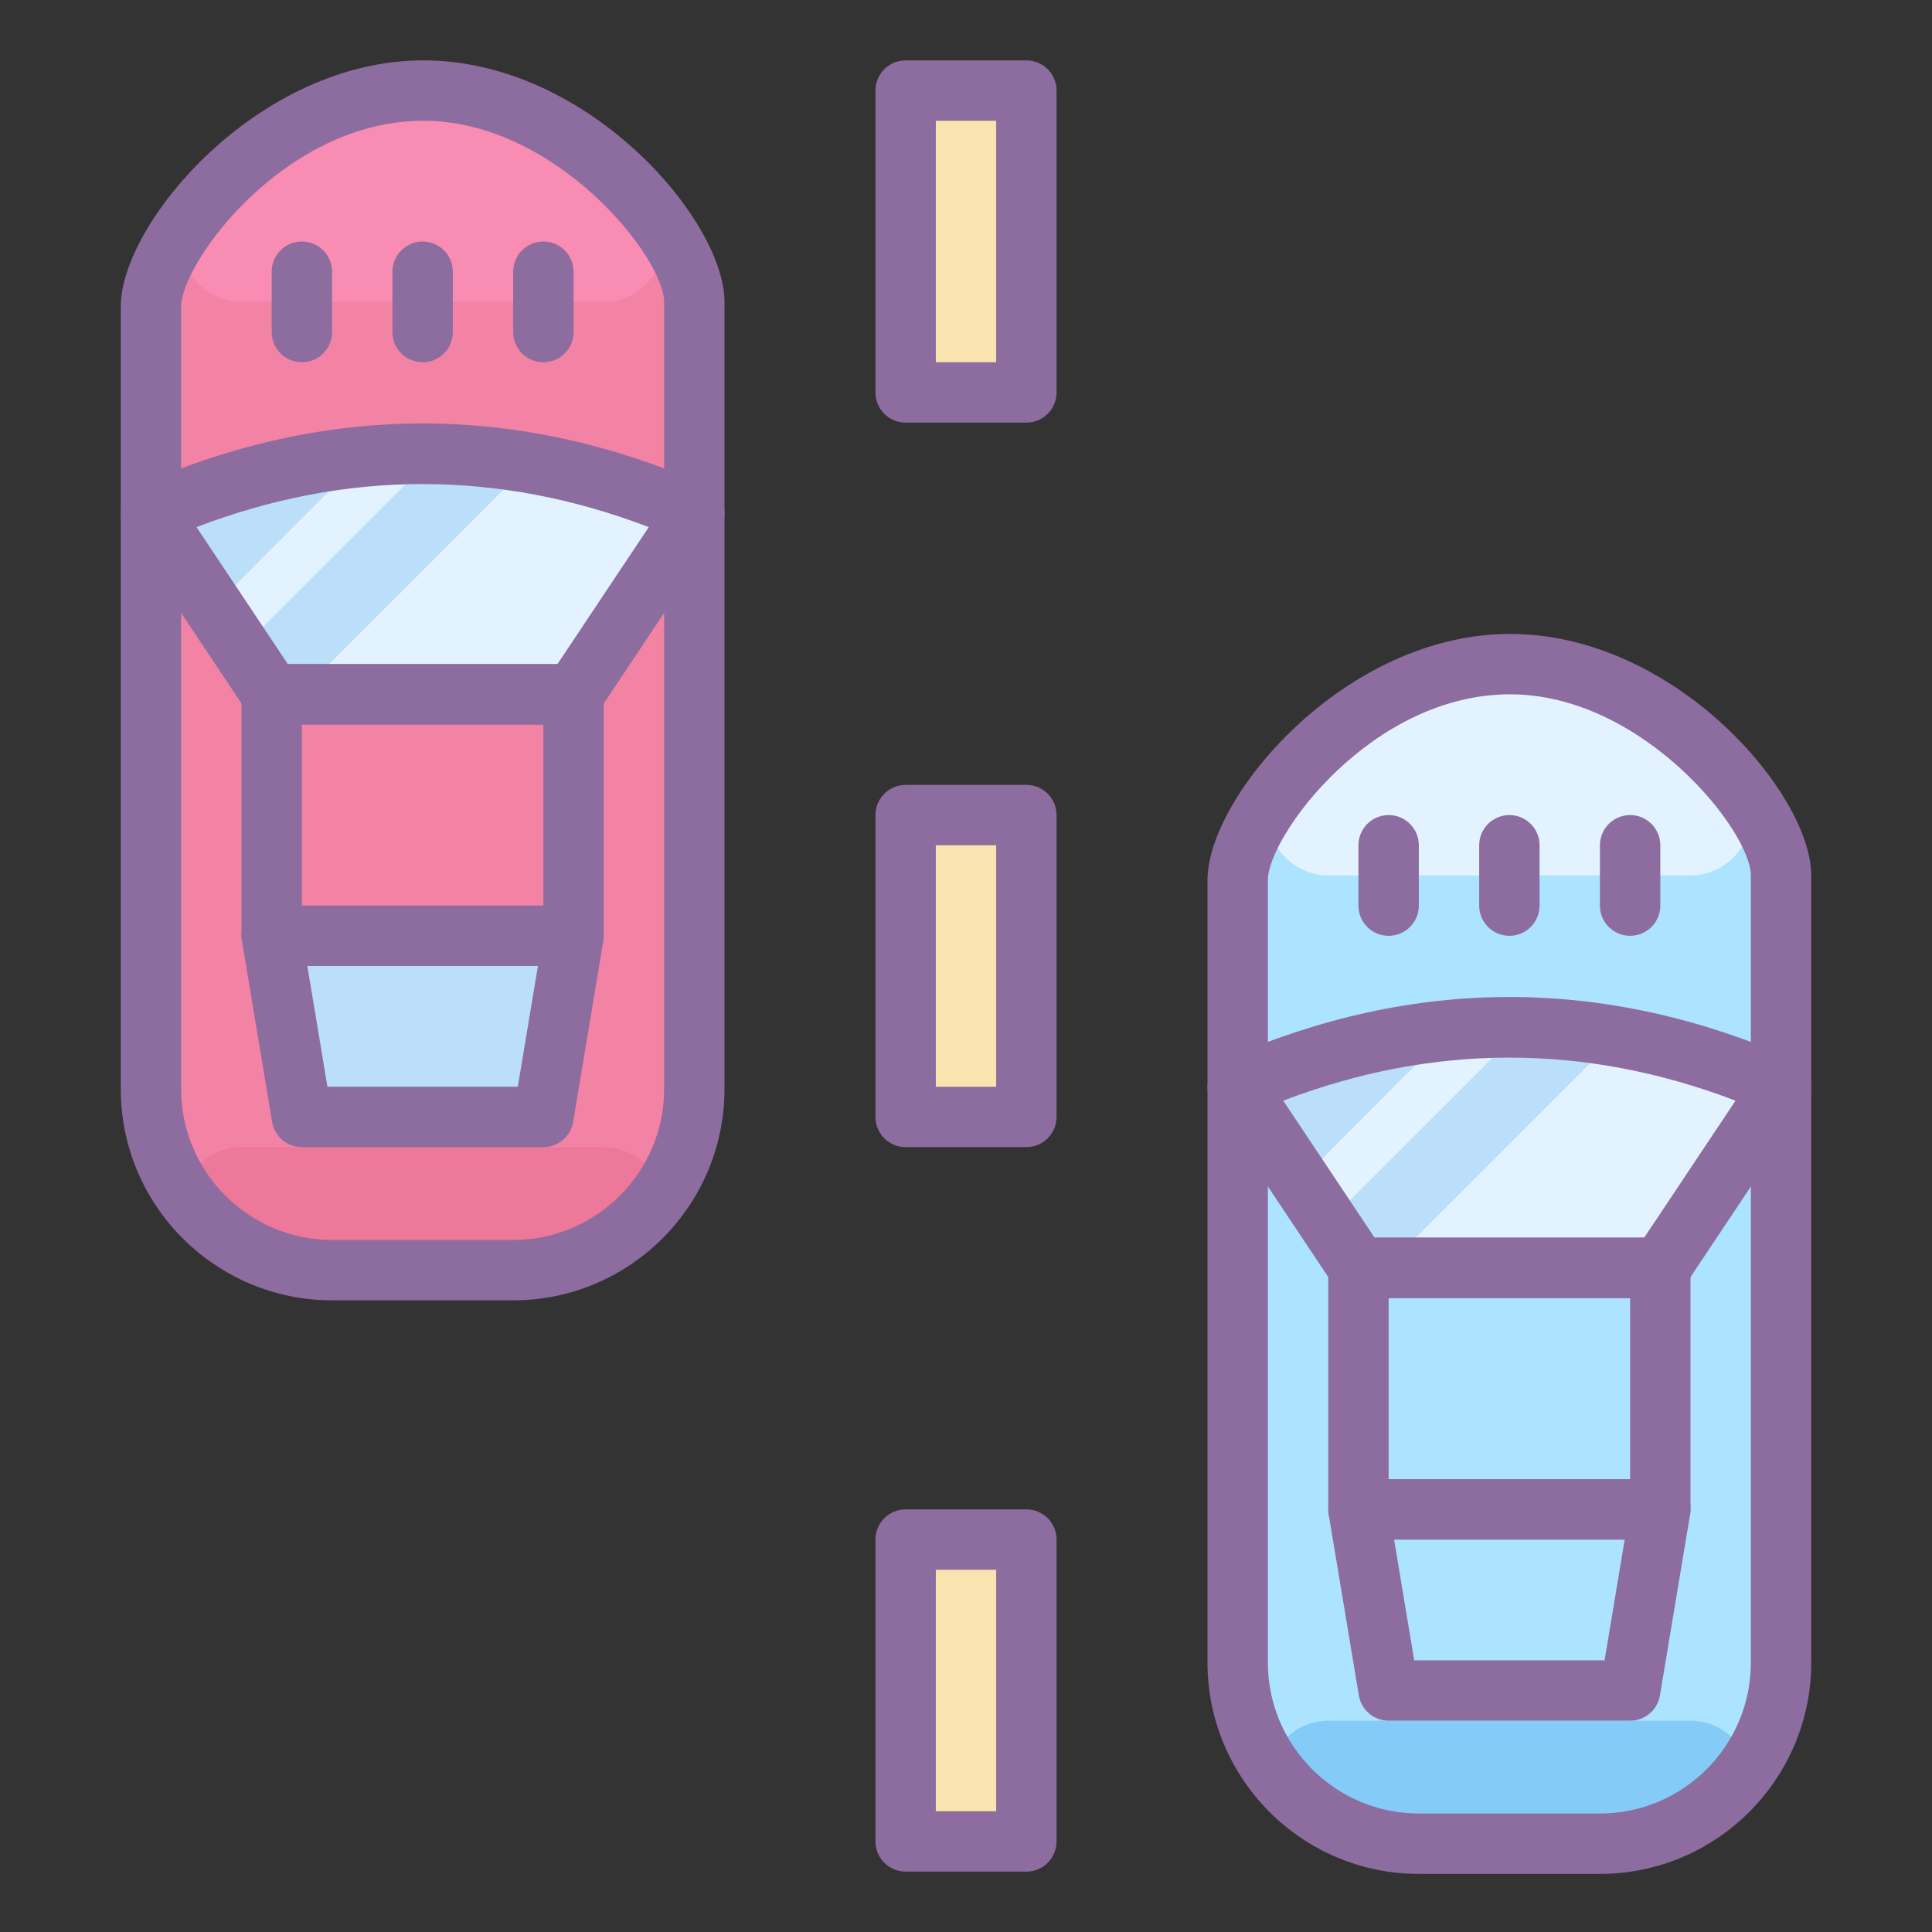 <svg xmlns="http://www.w3.org/2000/svg"  viewBox="0 0 64 64" width="64px" height="64px"><rect x="0" y="0" width="64" height="64" fill="#333333" stroke="none"/><rect width="4" height="10" x="30" y="3" fill="#f9e3ae"/><rect width="4" height="10" x="30" y="51" fill="#f9e3ae"/><rect width="4" height="10" x="30" y="27" fill="#f9e3ae"/><path fill="#8d6c9f" d="M34,14h-4c-0.552,0-1-0.448-1-1V3c0-0.552,0.448-1,1-1h4c0.553,0,1,0.448,1,1v10 C35,13.552,34.553,14,34,14z M31,12h2V4h-2V12z"/><path fill="#8d6c9f" d="M34,62h-4c-0.552,0-1-0.447-1-1V51c0-0.553,0.448-1,1-1h4c0.553,0,1,0.447,1,1v10 C35,61.553,34.553,62,34,62z M31,60h2v-8h-2V60z"/><path fill="#8d6c9f" d="M34,38h-4c-0.552,0-1-0.447-1-1V27c0-0.552,0.448-1,1-1h4c0.553,0,1,0.448,1,1v10 C35,37.553,34.553,38,34,38z M31,36h2v-8h-2V36z"/><g><path fill="#f283a5" d="M23,10v26.08c0,1.27-0.39,2.44-1.07,3.41c-1.07,1.56-2.88,2.59-4.93,2.59h-6 c-2.05,0-3.86-1.03-4.93-2.59C5.39,38.52,5,37.35,5,36.08V10.15c0-0.64,0.36-1.54,1-2.49C7.49,5.45,10.51,3,14.03,3 c3.48,0,6.49,2.45,7.97,4.61C22.64,8.53,23,9.4,23,10z"/><path fill="#ed7899" d="M21.93,39.49c-1.07,1.56-2.88,2.59-4.93,2.59h-6c-2.05,0-3.86-1.03-4.93-2.59 C6.3,38.63,7.08,38,8,38h12C20.92,38,21.7,38.63,21.93,39.49z"/><path fill="#bbdef9" d="M23,17l-0.47,0.7l-0.73,1.1L19,23H9l-1.01-1.51l-0.92-1.38L5,17c2.35-1.03,4.7-1.66,7.05-1.88 c0.8-0.08,1.6-0.11,2.4-0.09c1.04,0.02,2.07,0.12,3.11,0.31c1.46,0.24,2.92,0.65,4.38,1.23C22.29,16.7,22.65,16.84,23,17z"/><path fill="#e3f2ff" d="M22.53,17.7l-0.73,1.1L17.6,23H10v-0.1l7.56-7.56c1.46,0.24,2.92,0.65,4.38,1.23L22.53,17.7z"/><path fill="#e3f2ff" d="M14.45,15.03l-6.46,6.46l-0.92-1.38l4.98-4.99C12.85,15.04,13.65,15.01,14.45,15.03z"/><path fill="#f98cb3" d="M22,7.61V8c0,1.1-0.9,2-2,2H8c-1.1,0-2-0.9-2-2V7.66C7.49,5.45,10.51,3,14.03,3 C17.51,3,20.52,5.45,22,7.61z"/><path fill="#8d6c9f" d="M17,43.075h-6c-3.86,0-7-3.141-7-7V10.153C4,7.398,8.539,2,14.025,2C19.484,2,24,7.297,24,10 v26.075C24,39.935,20.86,43.075,17,43.075z M14.025,4C9.42,4,6,8.711,6,10.153v25.922c0,2.757,2.243,5,5,5h6c2.757,0,5-2.243,5-5 V10C22,8.53,18.412,4,14.025,4z"/><path fill="#8d6c9f" d="M19,24H9c-0.334,0-0.646-0.167-0.832-0.445l-4-6c-0.164-0.246-0.211-0.552-0.128-0.835 c0.083-0.284,0.287-0.516,0.558-0.635c6.238-2.743,12.566-2.743,18.805,0c0.271,0.119,0.475,0.352,0.558,0.635 c0.083,0.283,0.036,0.589-0.128,0.835l-4,6C19.646,23.833,19.334,24,19,24z M9.535,22h8.93l3.026-4.539 c-4.977-1.902-10.006-1.902-14.982,0L9.535,22z"/><path fill="#8d6c9f" d="M17,11V9c0-0.552,0.448-1,1-1l0,0c0.552,0,1,0.448,1,1v2c0,0.552-0.448,1-1,1l0,0 C17.448,12,17,11.552,17,11z"/><path fill="#8d6c9f" d="M13,11V9c0-0.552,0.448-1,1-1l0,0c0.552,0,1,0.448,1,1v2c0,0.552-0.448,1-1,1l0,0 C13.448,12,13,11.552,13,11z"/><path fill="#8d6c9f" d="M9,11V9c0-0.552,0.448-1,1-1l0,0c0.552,0,1,0.448,1,1v2c0,0.552-0.448,1-1,1l0,0 C9.448,12,9,11.552,9,11z"/><polygon fill="#bbdef9" points="9,31 19,31 18,37 10,37"/><path fill="#8d6c9f" d="M18,38h-8c-0.489,0-0.906-0.354-0.986-0.836l-1-6c-0.048-0.29,0.033-0.586,0.223-0.811 C8.427,30.129,8.706,30,9,30h10c0.294,0,0.573,0.129,0.763,0.354c0.19,0.225,0.271,0.521,0.223,0.811l-1,6 C18.906,37.646,18.489,38,18,38z M10.847,36h6.306l0.667-4h-7.639L10.847,36z"/><path fill="#8d6c9f" d="M19,32H9c-0.552,0-1-0.448-1-1v-8c0-0.552,0.448-1,1-1h10c0.552,0,1,0.448,1,1v8 C20,31.552,19.552,32,19,32z M10,30h8v-6h-8V30z"/></g><g><path fill="#ace3ff" d="M53,61.075h-6c-3.314,0-6-2.686-6-6V29.153C41,27,45,22,50.025,22C55,22,59,27,59,29v26.075 C59,58.389,56.314,61.075,53,61.075z"/><path fill="#85cbf8" d="M57.93,58.49c-1.07,1.56-2.88,2.59-4.93,2.59h-6c-2.05,0-3.86-1.03-4.93-2.59 C42.3,57.63,43.08,57,44,57h12C56.92,57,57.7,57.63,57.93,58.49z"/><path fill="#e3f2ff" d="M58,26.61V27c0,1.1-0.9,2-2,2H44c-1.1,0-2-0.9-2-2v-0.34c1.49-2.21,4.51-4.66,8.03-4.66 C53.51,22,56.52,24.45,58,26.61z"/><path fill="#8d6c9f" d="M53,62.075h-6c-3.859,0-7-3.141-7-7V29.153C40,26.398,44.539,21,50.025,21 C55.484,21,60,26.297,60,29v26.075C60,58.935,56.859,62.075,53,62.075z M50.025,23C45.42,23,42,27.711,42,29.153v25.922 c0,2.757,2.243,5,5,5h6c2.757,0,5-2.243,5-5V29C58,27.53,54.412,23,50.025,23z"/><path fill="#bbdef9" d="M59,36l-0.47,0.7l-0.73,1.1L55,42H45l-1.01-1.51l-0.92-1.38L41,36c2.35-1.03,4.7-1.66,7.05-1.88 c0.8-0.08,1.6-0.11,2.4-0.09c1.04,0.02,2.07,0.12,3.11,0.31c1.46,0.24,2.92,0.65,4.38,1.23C58.29,35.7,58.65,35.84,59,36z"/><path fill="#e3f2ff" d="M58.53,36.7l-0.73,1.1L53.6,42H46v-0.1l7.56-7.56c1.46,0.24,2.92,0.65,4.38,1.23L58.53,36.7z"/><path fill="#e3f2ff" d="M50.45,34.03l-6.46,6.46l-0.92-1.38l4.98-4.99C48.85,34.04,49.65,34.01,50.45,34.03z"/><path fill="#8d6c9f" d="M55,43H45c-0.334,0-0.646-0.167-0.832-0.445l-4-6c-0.164-0.246-0.211-0.552-0.128-0.835 c0.083-0.284,0.287-0.517,0.558-0.635c6.238-2.744,12.566-2.744,18.805,0c0.271,0.118,0.475,0.351,0.558,0.635 c0.083,0.283,0.036,0.589-0.128,0.835l-4,6C55.646,42.833,55.334,43,55,43z M45.535,41h8.93l3.026-4.539 c-4.977-1.902-10.006-1.902-14.982,0L45.535,41z"/><path fill="#8d6c9f" d="M53,30v-2c0-0.552,0.448-1,1-1l0,0c0.552,0,1,0.448,1,1v2c0,0.552-0.448,1-1,1l0,0 C53.448,31,53,30.552,53,30z"/><path fill="#8d6c9f" d="M49,30v-2c0-0.552,0.448-1,1-1l0,0c0.552,0,1,0.448,1,1v2c0,0.552-0.448,1-1,1l0,0 C49.448,31,49,30.552,49,30z"/><path fill="#8d6c9f" d="M45,30v-2c0-0.552,0.448-1,1-1l0,0c0.552,0,1,0.448,1,1v2c0,0.552-0.448,1-1,1l0,0 C45.448,31,45,30.552,45,30z"/><path fill="#8d6c9f" d="M54,57h-8c-0.489,0-0.906-0.354-0.986-0.836l-1-6c-0.049-0.29,0.033-0.586,0.224-0.811 C44.427,49.129,44.706,49,45,49h10c0.294,0,0.573,0.129,0.763,0.354c0.19,0.225,0.272,0.521,0.224,0.811l-1,6 C54.906,56.646,54.489,57,54,57z M46.847,55h6.307l0.666-4h-7.639L46.847,55z"/><path fill="#8d6c9f" d="M55,51H45c-0.553,0-1-0.447-1-1v-8c0-0.553,0.447-1,1-1h10c0.553,0,1,0.447,1,1v8 C56,50.553,55.553,51,55,51z M46,49h8v-6h-8V49z"/></g></svg>